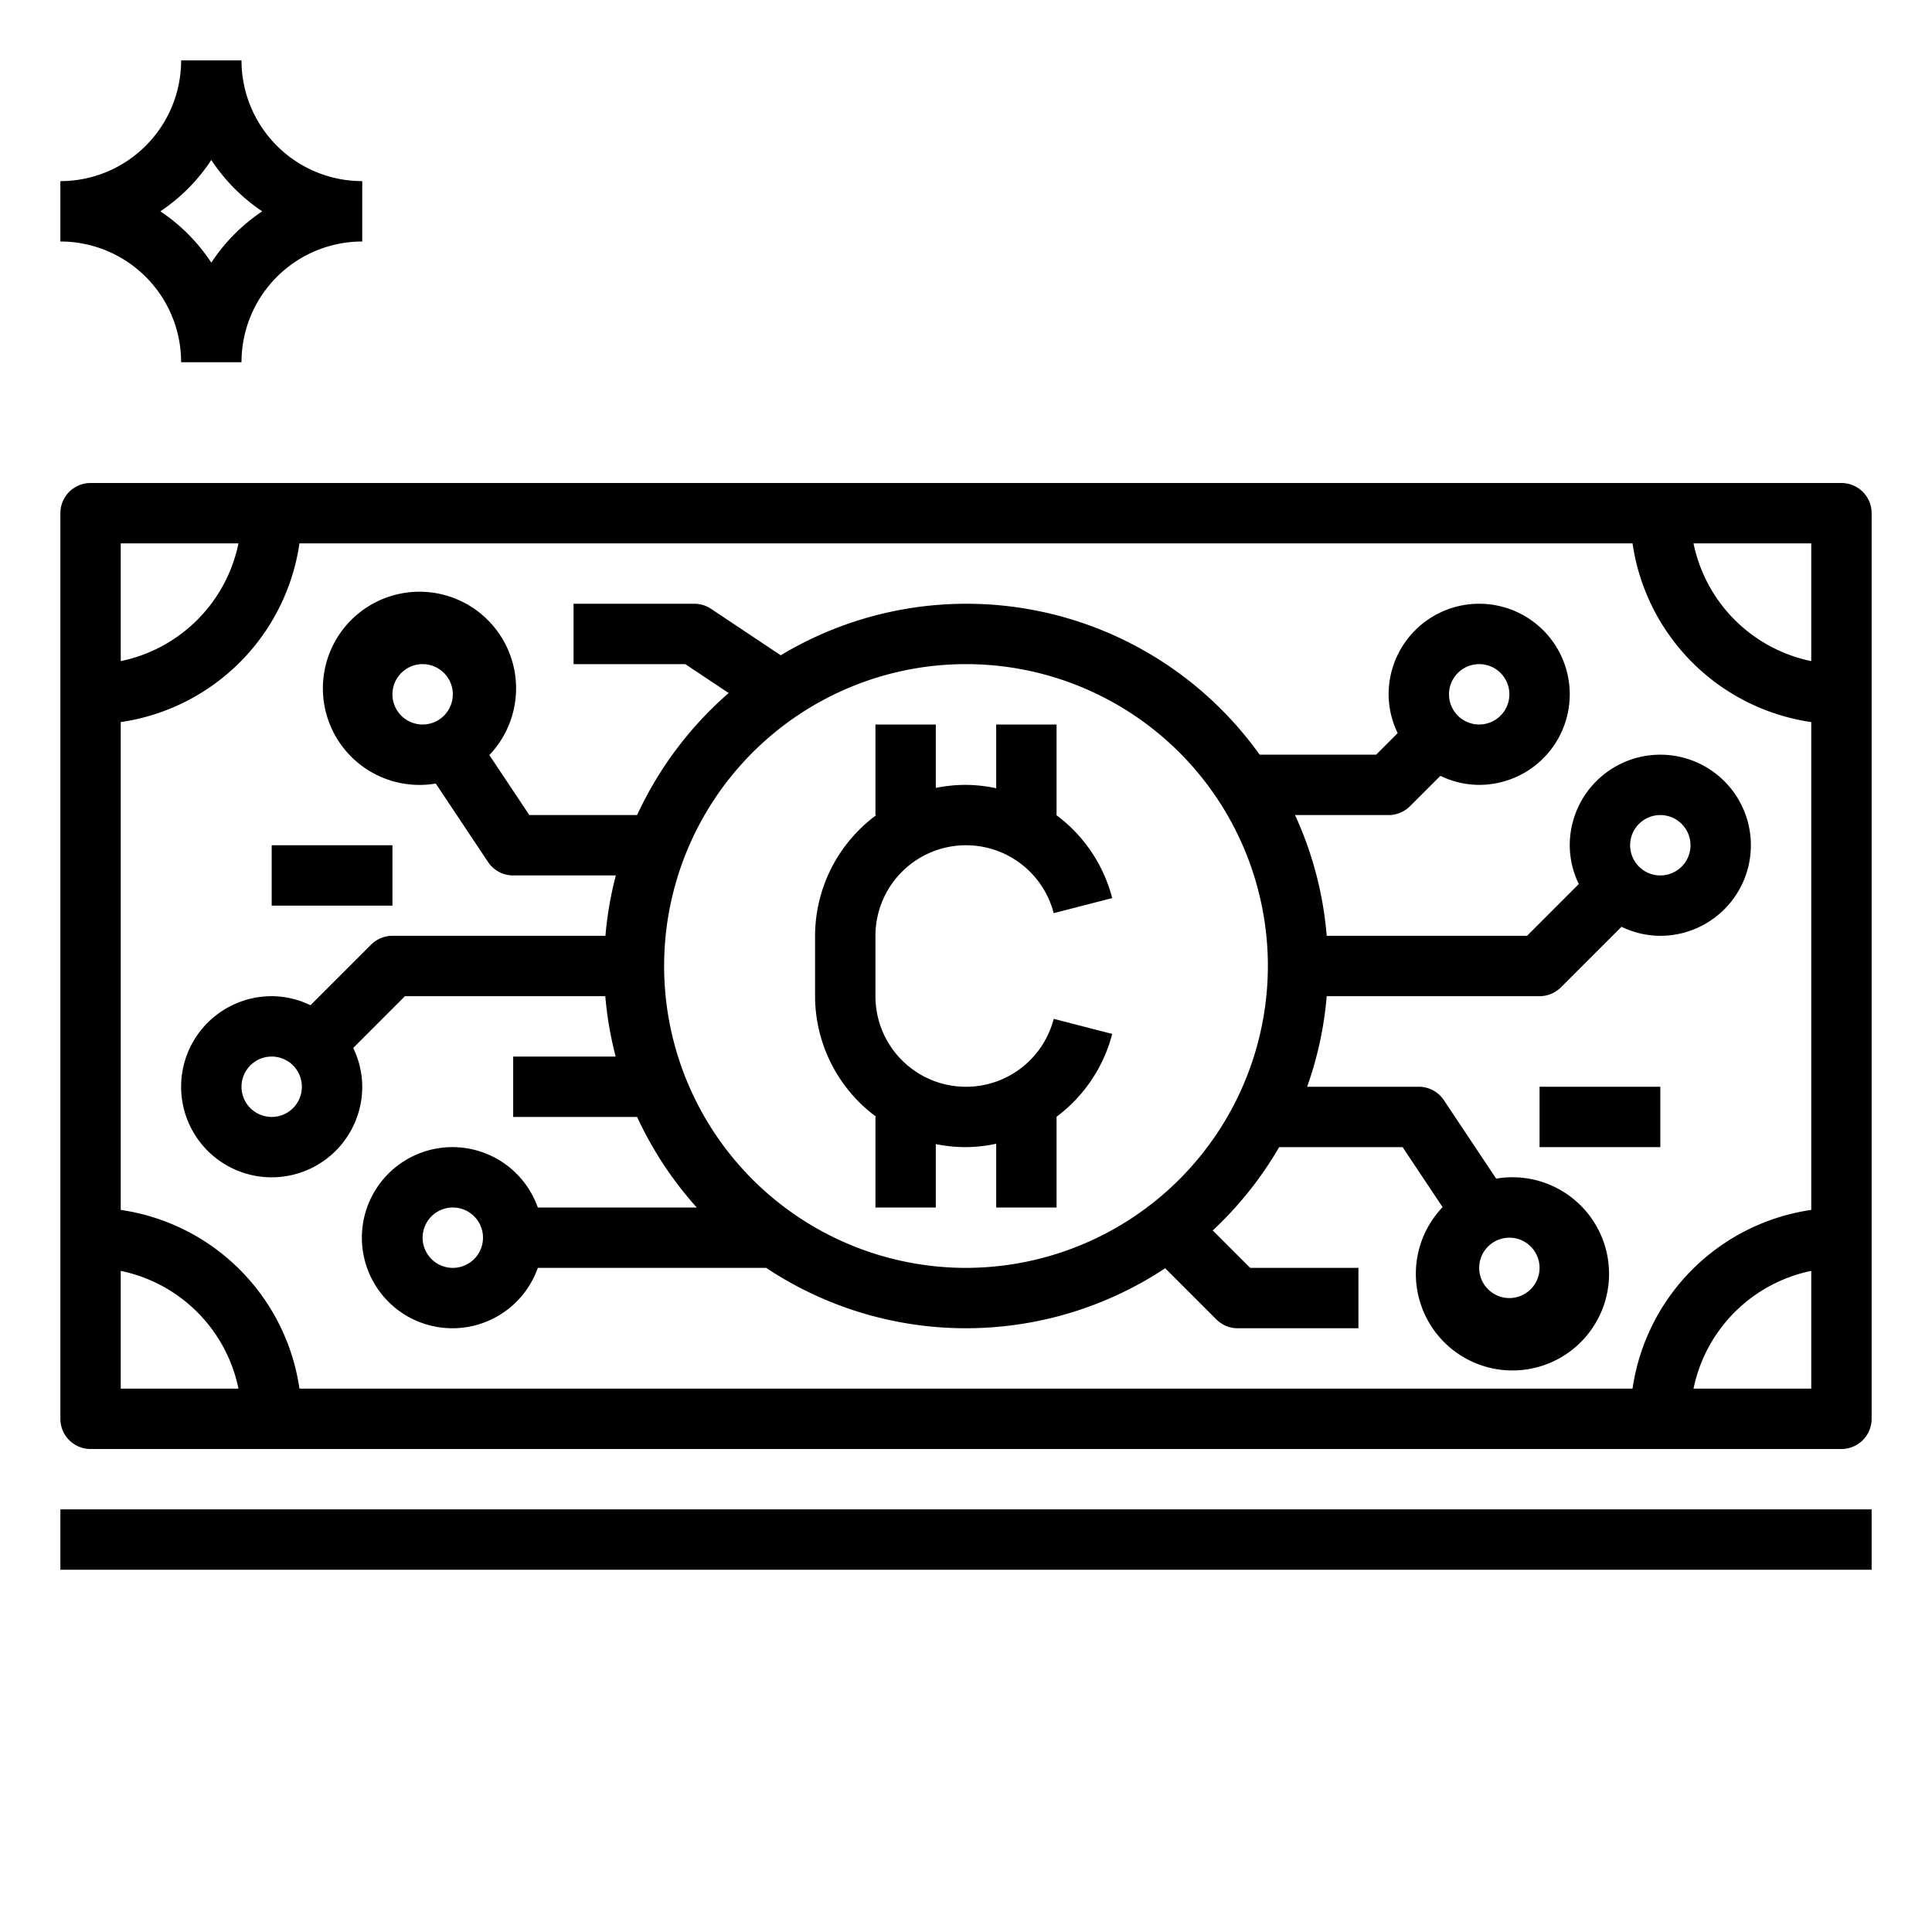 <svg height='100px' width='100px'  fill="#000000" xmlns="http://www.w3.org/2000/svg" viewBox="0 0 64 64" x="0px" y="0px"><title>cryptocurrency-bitcoin-money-coin-cash-currency</title><g><path d="M32,28a3,3,0,0,1,2.905,2.25l1.938-.5A4.981,4.981,0,0,0,34.991,27H35V24H33v2.112A4.942,4.942,0,0,0,32,26a5,5,0,0,0-1,.1V24H29v3h.031A4.982,4.982,0,0,0,27,31v2a4.982,4.982,0,0,0,2.031,4H29v3h2V37.9a5,5,0,0,0,1,.1,4.942,4.942,0,0,0,1-.112V40h2V37h-.009a4.981,4.981,0,0,0,1.852-2.75l-1.938-.5A3,3,0,0,1,29,33V31A3,3,0,0,1,32,28Z"></path><path d="M61,16H3a1,1,0,0,0-1,1V47a1,1,0,0,0,1,1H61a1,1,0,0,0,1-1V17A1,1,0,0,0,61,16ZM54.08,46H9.92A7,7,0,0,0,4,40.08V23.92A7,7,0,0,0,9.92,18H54.08A7,7,0,0,0,60,23.92V40.08A7,7,0,0,0,54.08,46ZM60,18v3.9A5.013,5.013,0,0,1,56.1,18ZM4,18H7.9A5.013,5.013,0,0,1,4,21.9ZM4,46V42.1A5.013,5.013,0,0,1,7.9,46Zm56,0H56.1A5.013,5.013,0,0,1,60,42.1Z"></path><rect x="2" y="50" width="60" height="2"></rect><path d="M55,25a3,3,0,0,0-3,3,2.951,2.951,0,0,0,.3,1.285L50.586,31H43.949A11.91,11.91,0,0,0,42.9,27H46a1,1,0,0,0,.707-.293L47.715,25.7A2.951,2.951,0,0,0,49,26a3,3,0,1,0-3-3,2.951,2.951,0,0,0,.3,1.285L45.586,25H41.727a11.935,11.935,0,0,0-15.864-3.293l-2.308-1.539A1.006,1.006,0,0,0,23,20H19v2h3.7l1.438.958A12.064,12.064,0,0,0,21.105,27h-3.57L16.21,25.012a3.2,3.2,0,1,0-1.775.944l1.733,2.6A1,1,0,0,0,17,29H20.4a11.89,11.89,0,0,0-.344,2H13a1,1,0,0,0-.707.293L10.285,33.3A2.951,2.951,0,0,0,9,33a3,3,0,1,0,3,3,2.951,2.951,0,0,0-.3-1.285L13.414,33h6.637a11.89,11.89,0,0,0,.344,2H17v2h4.105a12.037,12.037,0,0,0,1.976,3H17.816a3,3,0,1,0,0,2h7.565a11.948,11.948,0,0,0,13.217.012l1.7,1.7A1,1,0,0,0,41,44h4V42H41.414l-1.24-1.24a12.035,12.035,0,0,0,2.2-2.76h4.089l1.325,1.988a3.2,3.2,0,1,0,1.775-.944l-1.733-2.6A1,1,0,0,0,47,36H43.3a11.866,11.866,0,0,0,.649-3H51a1,1,0,0,0,.707-.293L53.715,30.7A2.951,2.951,0,0,0,55,31a3,3,0,0,0,0-6Zm-6-3a1,1,0,1,1-1,1A1,1,0,0,1,49,22ZM13,23a1,1,0,1,1,1,1A1,1,0,0,1,13,23ZM9,37a1,1,0,1,1,1-1A1,1,0,0,1,9,37Zm42,5a1,1,0,1,1-1-1A1,1,0,0,1,51,42ZM15,42a1,1,0,1,1,1-1A1,1,0,0,1,15,42Zm17,0A10,10,0,1,1,42,32,10.011,10.011,0,0,1,32,42ZM55,29a1,1,0,1,1,1-1A1,1,0,0,1,55,29Z"></path><rect x="51" y="36" width="4" height="2"></rect><rect x="9" y="28" width="4" height="2"></rect><path d="M6,12H8a4,4,0,0,1,4-4V6A4,4,0,0,1,8,2H6A4,4,0,0,1,2,6V8A4,4,0,0,1,6,12ZM7,5.3A6.043,6.043,0,0,0,8.687,7,6.043,6.043,0,0,0,7,8.7,6.043,6.043,0,0,0,5.313,7,6.043,6.043,0,0,0,7,5.3Z"></path></g></svg>